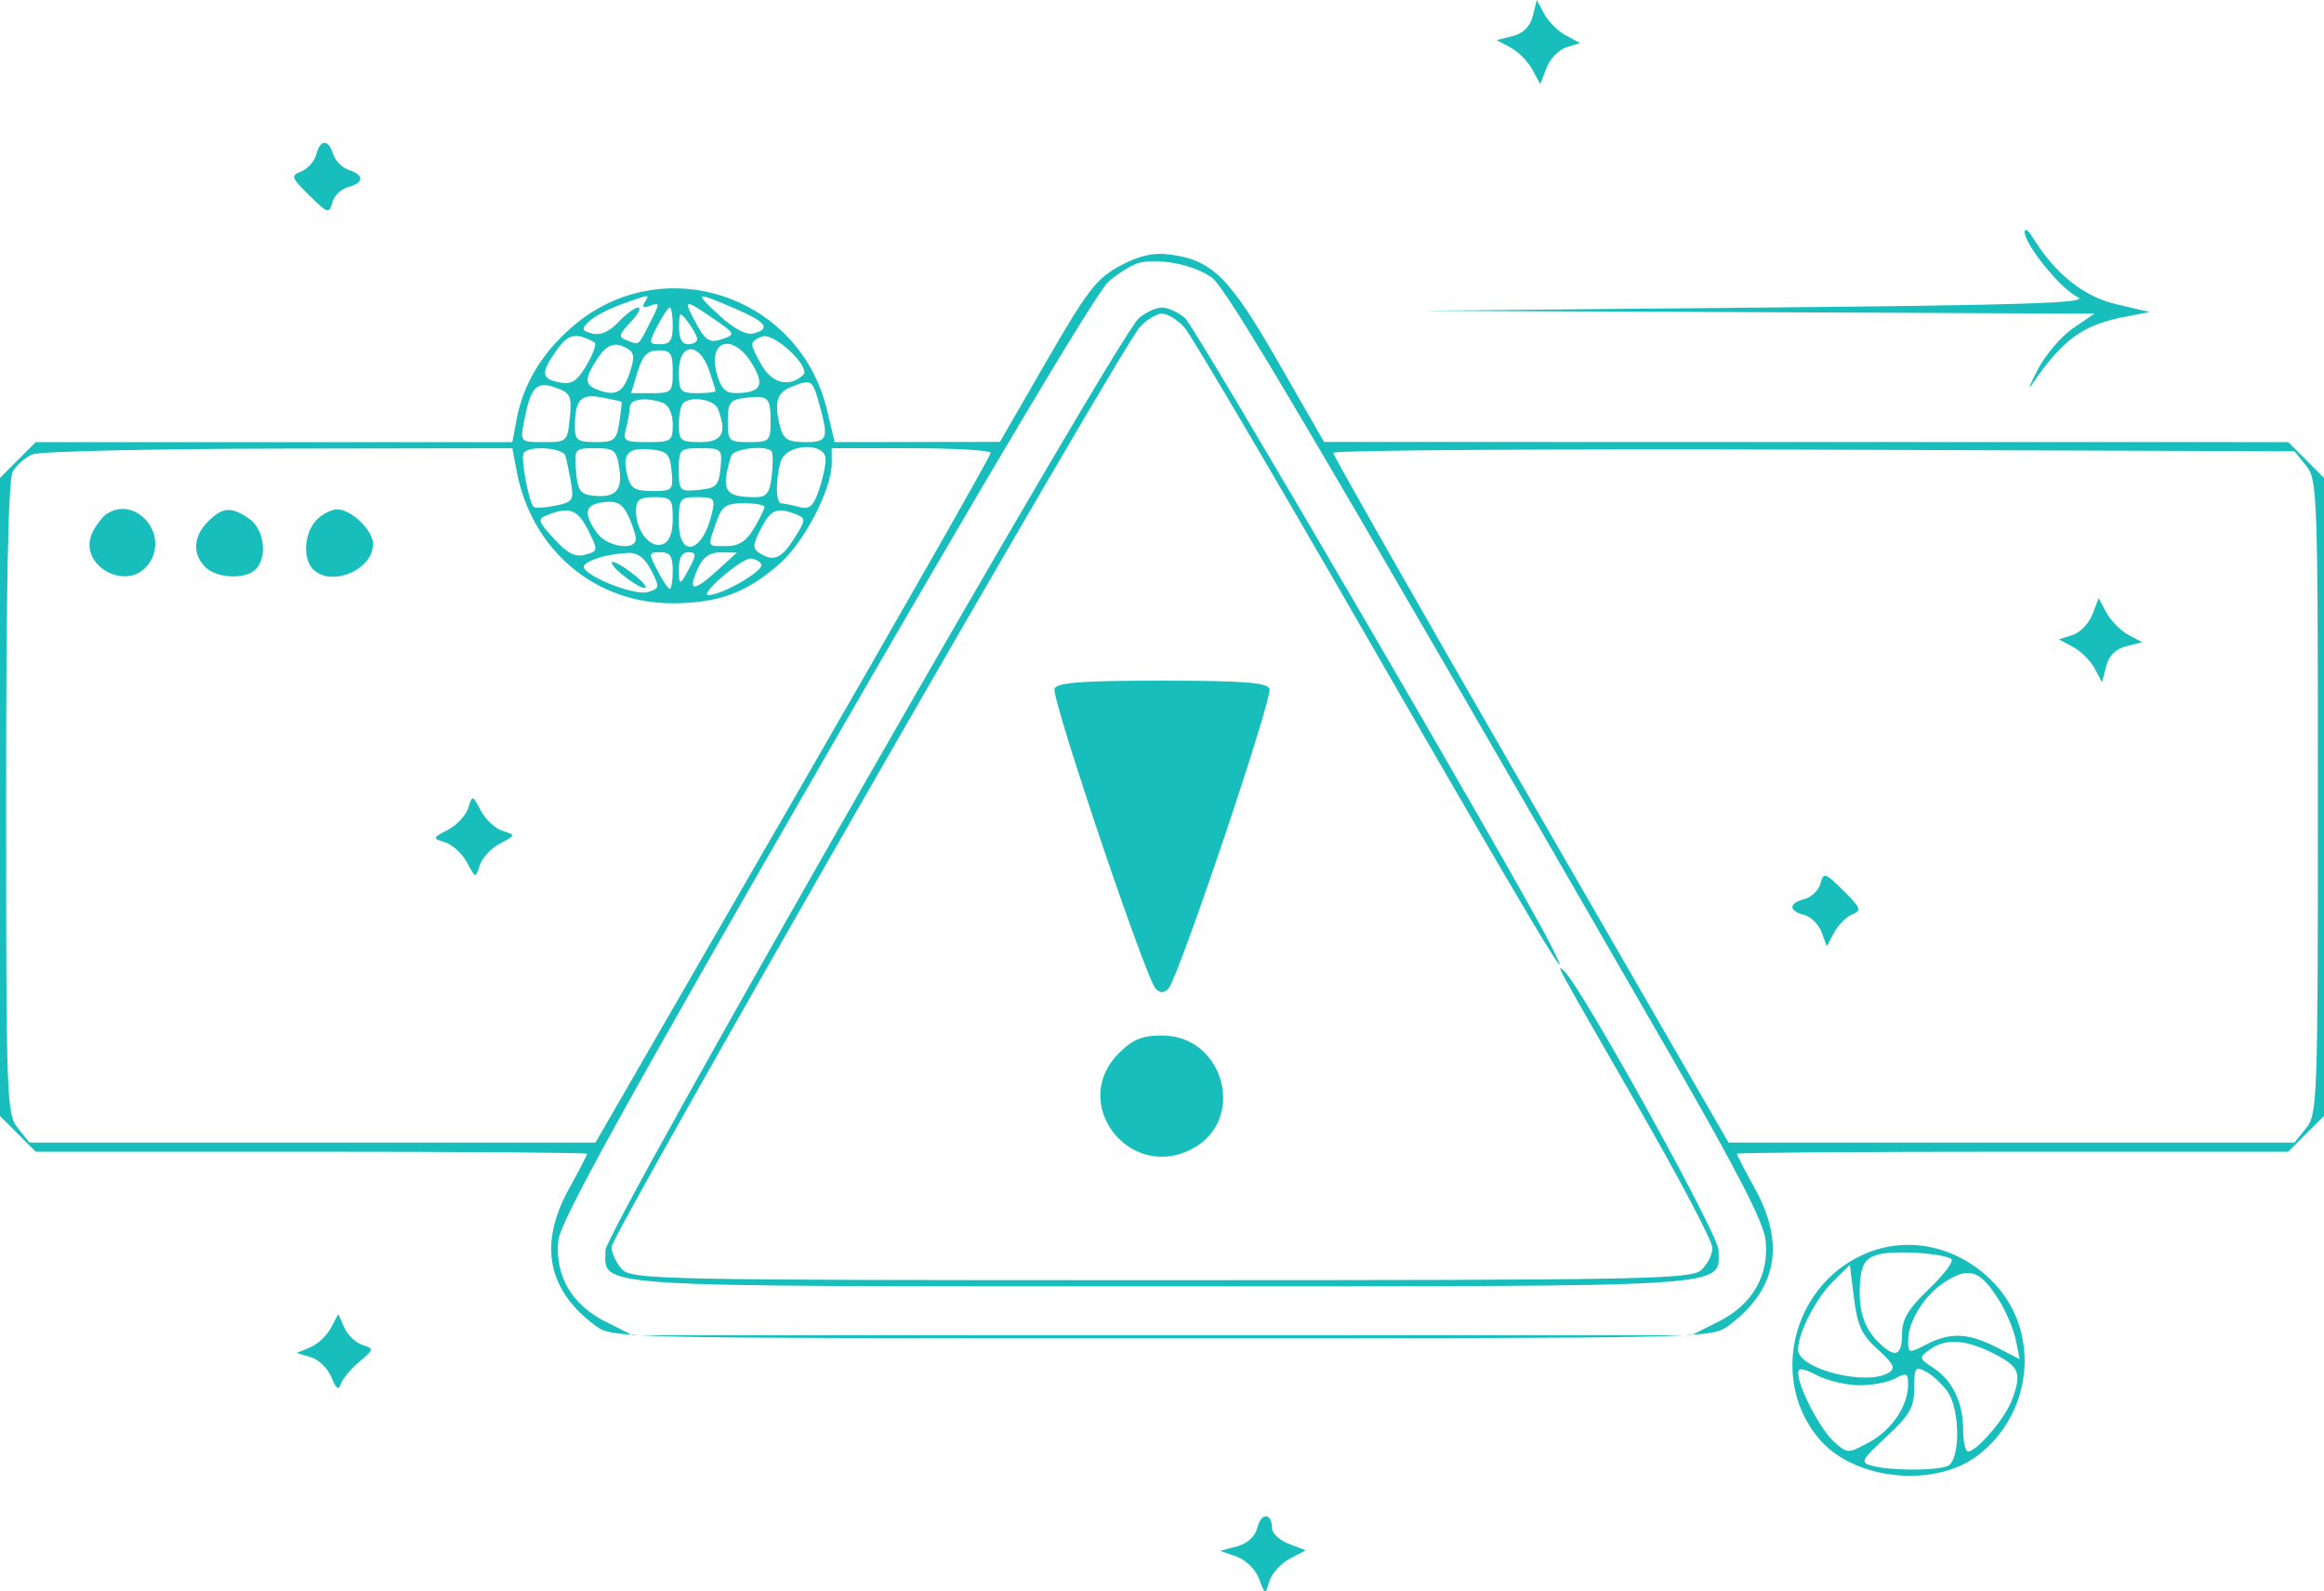 <svg width="298" height="204" viewBox="0 0 298 204" fill="none" xmlns="http://www.w3.org/2000/svg">
<path fill-rule="evenodd" clip-rule="evenodd" d="M196.544 2.055C196.207 3.399 195.318 4.288 193.974 4.625L191.919 5.141L193.704 6.095C194.685 6.621 195.941 7.894 196.496 8.925L197.503 10.799L198.301 8.71C198.74 7.56 199.887 6.371 200.849 6.065L202.598 5.51L200.784 4.54C199.786 4.006 198.54 2.766 198.015 1.785L197.06 0L196.544 2.055ZM40.552 19.815C40.327 20.676 39.466 21.646 38.64 21.971C37.252 22.516 37.332 22.753 39.665 25.055C42.015 27.374 42.222 27.438 42.604 25.977C42.83 25.113 43.747 24.214 44.642 23.98C46.689 23.445 46.734 22.423 44.74 21.79C43.899 21.523 42.994 20.618 42.727 19.777C42.1 17.804 41.073 17.822 40.552 19.815ZM259.62 29.698C259.537 31.254 264.284 37.105 266.42 38.077C268.101 38.843 260.076 39.108 225.42 39.432L182.329 39.834L225.446 40.02L268.564 40.206L265.833 42.064C264.331 43.087 262.296 45.469 261.309 47.357C260.323 49.246 259.97 50.127 260.525 49.315C264.494 43.505 267.052 41.645 272.513 40.598L275.65 39.997L271.363 38.999C267.162 38.021 263.489 35.072 260.6 30.359C260.087 29.521 259.645 29.223 259.62 29.698ZM143.612 34.078C140.618 35.68 139.426 37.225 134.201 46.278L128.218 56.644L117.621 56.658L107.024 56.673L106.057 52.603C102.516 37.695 84.684 31.938 73.245 42.008C69.399 45.393 67.087 49.276 66.244 53.77L65.699 56.673H35.142H4.585L2.292 58.965L0 61.258V102.156V143.054L2.292 145.346L4.585 147.638H39.934C59.377 147.638 75.284 147.758 75.284 147.904C75.284 148.051 74.232 150.081 72.946 152.413C69.045 159.491 70.177 165.363 76.322 169.915C78.53 171.551 78.732 171.555 149 171.555C219.268 171.555 219.47 171.551 221.678 169.915C227.823 165.363 228.955 159.491 225.054 152.413C223.768 150.081 222.716 148.051 222.716 147.904C222.716 147.758 238.623 147.638 258.066 147.638H293.415L295.708 145.346L298 143.054V102.156V61.258L295.708 58.965L293.415 56.673L231.599 56.661L169.782 56.651L163.9 46.413C157.621 35.484 155.435 33.321 149.958 32.619C147.861 32.35 146.074 32.761 143.612 34.078ZM155.365 35.566C157.297 36.941 167.199 53.72 214.33 135.483C222.795 150.167 226.173 156.749 226.403 159.008C226.861 163.504 224.71 167.222 220.393 169.399L216.894 171.163H149H81.106L77.607 169.399C73.288 167.221 71.14 163.506 71.595 158.998C71.838 156.6 79.98 141.856 105.808 97.048C126.481 61.183 140.646 37.419 142.119 36.128C143.448 34.963 145.275 33.854 146.179 33.662C148.885 33.091 153.123 33.969 155.365 35.566ZM82.652 38.77C82.27 39.388 82.514 39.523 83.399 39.184C84.624 38.713 84.626 38.851 83.428 41.207C81.793 44.421 82.004 44.248 80.451 43.653C79.252 43.193 79.294 42.957 80.868 41.281C81.829 40.258 82.263 39.421 81.832 39.421C81.4 39.421 80.255 40.264 79.288 41.294C78.142 42.513 76.978 43.023 75.953 42.755C74.588 42.398 74.527 42.194 75.501 41.222C76.117 40.605 77.998 39.61 79.678 39.011C83.472 37.659 83.332 37.67 82.652 38.77ZM94.156 39.518C98.267 41.286 98.915 42.142 96.599 42.749C95.71 42.981 94.09 42.129 92.298 40.487C88.918 37.391 89.051 37.322 94.156 39.518ZM92.073 41.26C94.153 42.702 94.222 42.891 92.858 43.386C90.939 44.083 90.442 43.763 88.937 40.854C87.605 38.276 87.809 38.303 92.073 41.26ZM86.263 41.774C86.263 43.614 85.916 44.126 84.674 44.126C83.162 44.126 83.144 44.014 84.303 41.774C84.972 40.48 85.687 39.421 85.891 39.421C86.096 39.421 86.263 40.48 86.263 41.774ZM146.025 40.794C143.267 43.189 77.637 157.839 77.637 160.262C77.637 165.101 74.368 164.89 149 164.89C223.652 164.89 220.363 165.104 220.363 160.251C220.363 158.26 202.856 126.616 200.586 124.505C199.433 123.431 199.221 123.043 210.046 141.858C215.289 150.971 219.579 159.121 219.579 159.968C219.579 160.816 218.934 162.094 218.145 162.808C216.833 163.994 210.895 164.106 148.864 164.106C84.131 164.106 80.957 164.04 79.719 162.671C79.005 161.882 78.421 160.607 78.421 159.838C78.421 158.279 143.627 44.76 146.125 41.97C146.994 40.999 148.288 40.206 149 40.206C149.712 40.206 151.005 40.999 151.873 41.97C152.74 42.941 163.604 61.378 176.014 82.943C195.993 117.661 203.067 129.49 198.822 121.086C194.647 112.817 153.29 41.939 151.973 40.794C151.105 40.038 149.767 39.421 149 39.421C148.233 39.421 146.894 40.038 146.025 40.794ZM89.4 43.492C89.4 43.841 88.871 44.126 88.224 44.126C87.457 44.126 87.056 43.375 87.073 41.97C87.096 39.904 87.146 39.878 88.249 41.336C88.882 42.173 89.4 43.143 89.4 43.492ZM76.225 43.877C76.527 44.039 76.08 45.346 75.233 46.782C73.993 48.883 73.311 49.321 71.743 49.021C69.377 48.569 69.312 47.791 71.391 44.871C72.876 42.786 73.819 42.593 76.225 43.877ZM102.996 48.06C101.336 49.627 99.163 49.212 97.83 47.074C97.075 45.863 96.458 44.555 96.458 44.165C96.458 43.776 97.075 43.305 97.83 43.12C99.422 42.727 104.004 47.109 102.996 48.06ZM80.587 44.779C81.35 45.264 81.377 45.978 80.706 47.903C79.842 50.383 78.903 50.837 76.525 49.924C74.956 49.322 74.962 48.483 76.551 46.059C77.87 44.047 78.912 43.715 80.587 44.779ZM96.444 46.644C98.117 49.395 97.567 50.365 94.324 50.388C93.016 50.397 92.413 49.765 91.905 47.851C90.754 43.513 94.013 42.647 96.444 46.644ZM86.263 47.655C86.263 50.255 86.122 50.4 83.592 50.4H80.92L81.763 47.655C82.411 45.544 83.028 44.911 84.434 44.911C86.002 44.911 86.263 45.303 86.263 47.655ZM90.892 47.38C91.365 48.738 91.753 49.973 91.753 50.125C91.753 50.276 90.694 50.4 89.4 50.4C87.234 50.4 87.047 50.182 87.047 47.655C87.047 43.957 89.634 43.772 90.892 47.38ZM73.065 53.551C72.774 56.602 72.698 56.673 69.732 56.673C66.732 56.673 66.703 56.644 67.18 54.125C68.036 49.609 68.746 48.821 71.191 49.673C73.153 50.358 73.334 50.73 73.065 53.551ZM105.043 51.772C106.289 56.258 106.134 56.673 103.215 56.673C101.126 56.673 100.461 56.298 100.089 54.909C99.237 51.731 99.567 50.36 101.359 49.64C104.054 48.557 104.168 48.624 105.043 51.772ZM79.7 51.493C79.757 51.538 79.629 52.723 79.415 54.125C79.066 56.422 78.765 56.673 76.372 56.673C74.085 56.673 73.716 56.409 73.716 54.777C73.716 51.243 74.438 50.429 77.119 50.939C78.482 51.197 79.644 51.447 79.7 51.493ZM98.811 53.975C98.811 56.536 98.671 56.673 96.066 56.673C93.462 56.673 93.321 56.535 93.321 53.98C93.321 51.633 93.597 51.253 95.478 51.012C98.487 50.627 98.811 50.913 98.811 53.975ZM85.022 51.66C85.758 51.942 86.263 53.059 86.263 54.405C86.263 56.539 86.073 56.673 83.035 56.673C80.07 56.673 79.845 56.53 80.28 54.909C80.539 53.938 80.757 52.704 80.763 52.164C80.775 51.125 82.955 50.866 85.022 51.66ZM92.061 52.425C93.244 55.509 92.623 56.673 89.792 56.673C87.302 56.673 87.047 56.468 87.047 54.452C87.047 53.229 87.283 51.994 87.57 51.707C88.569 50.709 91.587 51.191 92.061 52.425ZM66.243 60.355C68.142 70.476 76.261 77.363 86.263 77.336C92.144 77.319 95.724 75.995 99.977 72.26C103.132 69.49 106.653 62.706 106.653 59.395V57.458H116.847C122.454 57.458 127.042 57.73 127.042 58.063C127.042 58.396 115.639 78.422 101.702 102.565L76.362 146.462H40.072H3.781L2.283 144.61C0.851 142.841 0.784 140.966 0.784 102.409C0.784 75.359 1.059 61.545 1.619 60.498C2.079 59.64 3.226 58.627 4.168 58.247C5.111 57.868 19.34 57.534 35.791 57.507L65.699 57.458L66.243 60.355ZM72.496 58.438C72.661 58.977 72.986 60.524 73.218 61.876C73.604 64.125 73.433 64.376 71.2 64.823C69.858 65.091 68.609 65.159 68.425 64.975C67.798 64.348 66.752 58.723 67.144 58.089C67.771 57.076 72.168 57.363 72.496 58.438ZM79.408 60.006C79.84 62.888 78.94 63.84 76.068 63.542C74.413 63.37 74.07 62.881 73.865 60.398C73.626 57.522 73.68 57.458 76.324 57.458C78.773 57.458 79.063 57.697 79.408 60.006ZM86.117 60.398C86.351 62.829 86.237 62.947 83.653 62.947C81.404 62.947 80.858 62.607 80.443 60.95C79.749 58.186 80.506 57.329 83.396 57.61C85.555 57.819 85.902 58.175 86.117 60.398ZM92.39 60.006C92.174 62.247 91.837 62.584 89.596 62.8C87.152 63.036 87.047 62.932 87.047 60.252C87.047 57.572 87.162 57.458 89.841 57.458C92.522 57.458 92.626 57.562 92.39 60.006ZM98.917 57.825C99.12 58.028 99.14 59.44 98.962 60.962C98.697 63.238 98.317 63.731 96.828 63.731C92.887 63.731 92.403 62.897 93.759 58.438C94.039 57.514 98.121 57.03 98.917 57.825ZM105.868 58.909C105.868 59.707 105.471 61.501 104.985 62.895C104.27 64.944 103.782 65.345 102.436 64.983C101.52 64.738 100.506 64.531 100.183 64.526C99.48 64.513 99.43 61.681 100.089 59.222C100.72 56.866 105.868 56.587 105.868 58.909ZM295.717 59.701C297.149 61.47 297.216 63.348 297.216 102.156C297.216 140.962 297.149 142.841 295.717 144.61L294.219 146.462H257.928H221.638L196.298 102.565C182.361 78.422 170.958 58.39 170.958 58.05C170.958 57.708 198.691 57.524 232.588 57.639L294.218 57.85L295.717 59.701ZM81.523 69.024C81.583 70.694 77.806 70.12 76.505 68.261C74.735 65.735 74.996 64.652 77.441 64.371C79.1 64.18 79.815 64.575 80.542 66.083C81.062 67.162 81.503 68.485 81.523 69.024ZM86.263 66.5C86.263 68.347 85.833 69.434 84.973 69.764C83.399 70.368 81.558 68.093 81.558 65.541C81.558 64.052 81.976 63.731 83.91 63.731C86.08 63.731 86.263 63.946 86.263 66.5ZM91.267 65.887C90.062 70.933 87.047 71.633 87.047 66.868C87.047 63.901 87.175 63.731 89.415 63.731C91.6 63.731 91.742 63.897 91.267 65.887ZM98.026 64.982C98.026 65.239 97.421 66.474 96.681 67.727C95.708 69.373 94.73 70.004 93.152 70.004C90.634 70.004 90.714 70.186 91.829 66.984C92.567 64.867 93.071 64.515 95.358 64.515C96.826 64.515 98.026 64.725 98.026 64.982ZM13.645 65.899C13.171 66.216 12.399 67.203 11.931 68.093C9.653 72.427 16.496 76.222 19.186 72.117C21.664 68.334 17.312 63.451 13.645 65.899ZM26.663 66.868C24.779 68.751 24.648 71.014 26.327 72.693C27.785 74.151 31.448 74.317 32.78 72.984C34.34 71.424 33.898 67.865 31.978 66.52C29.674 64.906 28.551 64.98 26.663 66.868ZM40.508 66.734C38.99 68.411 38.806 71.638 40.152 72.984C42.476 75.308 47.837 73.05 47.837 69.746C47.837 67.995 45.058 65.299 43.253 65.299C42.457 65.299 41.222 65.945 40.508 66.734ZM75.424 67.987C76.709 70.573 76.701 70.646 75.032 71.105C73.76 71.454 72.742 70.935 71.049 69.077C68.927 66.745 68.874 66.54 70.265 65.994C73.026 64.911 74.102 65.326 75.424 67.987ZM102.112 65.942C103.35 66.435 103.329 66.671 101.839 69.024C100.182 71.641 99.204 72.046 97.364 70.88C96.494 70.329 96.532 69.783 97.58 67.756C98.86 65.281 99.652 64.964 102.112 65.942ZM83.492 73.09C84.605 75.243 84.583 75.423 83.141 75.881C81.231 76.487 73.918 73.394 74.949 72.416C75.781 71.625 78.022 71.012 80.557 70.879C81.745 70.817 82.682 71.523 83.492 73.09ZM86.263 73.141C86.263 74.435 86.096 75.493 85.891 75.493C85.687 75.493 84.972 74.435 84.303 73.141C83.144 70.901 83.162 70.788 84.674 70.788C85.916 70.788 86.263 71.301 86.263 73.141ZM88.537 72.553C87.187 75.148 87.047 75.178 87.047 72.88C87.047 71.522 87.47 70.788 88.251 70.788C89.249 70.788 89.298 71.09 88.537 72.553ZM91.874 73.22C88.881 75.941 88.141 75.826 89.496 72.85C90.165 71.385 91.022 70.795 92.467 70.811L94.497 70.835L91.874 73.22ZM78.445 72.137C78.478 72.919 82.341 75.756 82.778 75.319C82.959 75.138 82.053 74.211 80.764 73.258C79.475 72.305 78.432 71.801 78.445 72.137ZM97.615 72.327C98.09 73.094 92.625 76.278 90.834 76.278C89.605 76.278 94.937 71.648 96.216 71.605C96.729 71.587 97.359 71.912 97.615 72.327ZM268.304 78.759C267.865 79.909 266.719 81.098 265.756 81.404L264.008 81.959L265.822 82.929C266.819 83.463 268.065 84.703 268.591 85.684L269.545 87.469L270.061 85.414C270.398 84.07 271.287 83.181 272.632 82.844L274.686 82.328L272.901 81.373C271.92 80.848 270.664 79.574 270.11 78.544L269.103 76.67L268.304 78.759ZM135.221 88.293C134.776 89.454 146.933 125.496 148.195 126.758C148.746 127.309 149.254 127.309 149.805 126.758C151.067 125.496 163.224 89.454 162.779 88.293C162.47 87.489 159.372 87.256 149 87.256C138.628 87.256 135.53 87.489 135.221 88.293ZM60.037 103.583C59.737 104.527 58.569 105.782 57.441 106.373C55.415 107.435 55.411 107.454 57.106 107.992C58.05 108.292 59.306 109.459 59.896 110.588C60.958 112.614 60.978 112.618 61.516 110.923C61.815 109.979 62.983 108.723 64.112 108.133C66.138 107.071 66.142 107.051 64.446 106.513C63.502 106.214 62.247 105.046 61.656 103.918C60.594 101.891 60.575 101.887 60.037 103.583ZM233.438 113.247C233.212 114.111 232.295 115.011 231.4 115.244C229.338 115.783 229.31 116.751 231.34 117.282C232.202 117.507 233.208 118.506 233.576 119.501L234.245 121.31L235.197 119.531C235.721 118.551 236.77 117.506 237.527 117.207C238.737 116.729 238.597 116.359 236.377 114.169C234.027 111.85 233.82 111.786 233.438 113.247ZM143.45 135.031C137.081 141.4 144.757 151.468 152.807 147.305C159.885 143.645 157.034 132.738 149 132.738C146.445 132.738 145.248 133.233 143.45 135.031ZM238.792 160.883C229.567 165.14 226.867 177.379 233.528 184.745C238.097 189.797 248.176 190.715 253.605 186.574C260.634 181.213 261.666 170.876 255.798 164.595C251.228 159.702 244.522 158.238 238.792 160.883ZM250.207 161.388C250.591 161.625 249.327 163.332 247.397 165.181C244.687 167.778 243.889 169.107 243.889 171.029C243.889 173.891 242.973 174.167 240.772 171.967C238.908 170.103 238.197 167.581 238.538 164.049C238.732 162.035 239.249 161.287 240.753 160.842C242.752 160.25 248.944 160.607 250.207 161.388ZM240.796 172.998C242.779 174.771 243.086 175.399 242.232 175.94C239.403 177.731 230.558 175.511 230.558 173.009C230.558 170.904 232.829 166.469 235.013 164.309L237.201 162.145L237.737 166.445C238.173 169.936 238.747 171.169 240.796 172.998ZM256.365 166.734C257.266 168.191 258.22 170.472 258.486 171.803L258.97 174.223L255.969 172.693C252.357 170.852 250.068 170.766 246.987 172.36C244.784 173.499 244.674 173.478 244.674 171.929C244.674 169.316 246.768 165.992 249.507 164.258C252.528 162.345 253.976 162.868 256.365 166.734ZM42.42 170.243C41.892 171.229 40.69 172.35 39.748 172.735L38.034 173.436L39.859 173.975C40.862 174.272 42.052 175.436 42.501 176.564C43.081 178.018 43.428 178.272 43.695 177.437C43.903 176.79 44.965 175.504 46.057 174.581C47.953 172.976 47.972 172.88 46.483 172.408C45.625 172.136 44.577 171.134 44.152 170.182L43.379 168.451L42.42 170.243ZM255.684 173.531C258.979 175.213 259.285 176.023 257.955 179.542C257.085 181.845 253.473 186.063 252.369 186.063C252.019 186.063 251.732 184.844 251.732 183.355C251.732 179.807 250.39 176.982 247.946 175.38C246.054 174.14 246.032 174.04 247.433 173.016C249.477 171.522 252.06 171.683 255.684 173.531ZM238.34 177.577C239.968 177.6 242.06 177.212 242.987 176.716C244.463 175.926 244.674 176.018 244.674 177.448C244.674 180.207 242.58 183.323 239.676 184.887C236.952 186.354 236.884 186.354 235.192 184.847C233.45 183.297 230.607 177.876 230.575 176.044C230.562 175.288 231.146 175.348 232.969 176.29C234.294 176.975 236.711 177.555 238.34 177.577ZM249.731 178.401C251.383 180.762 251.368 187.302 249.707 187.939C248.12 188.548 242.459 188.536 240.156 187.919C238.475 187.468 238.565 187.274 241.92 184.15C244.889 181.387 245.458 180.387 245.458 177.942C245.458 175.297 245.599 175.104 246.986 175.847C247.827 176.296 249.062 177.446 249.731 178.401ZM161.245 195.783C160.951 196.96 159.976 197.865 158.614 198.227L156.45 198.803L158.558 199.539C159.734 199.95 161.01 201.207 161.445 202.384C162.223 204.482 162.228 204.484 162.769 202.7C163.068 201.715 164.239 200.42 165.37 199.822L167.429 198.735L165.272 197.908C164.087 197.452 163.116 196.563 163.116 195.931C163.116 193.94 161.736 193.831 161.245 195.783Z" fill="#17BEBB"/>
</svg>
